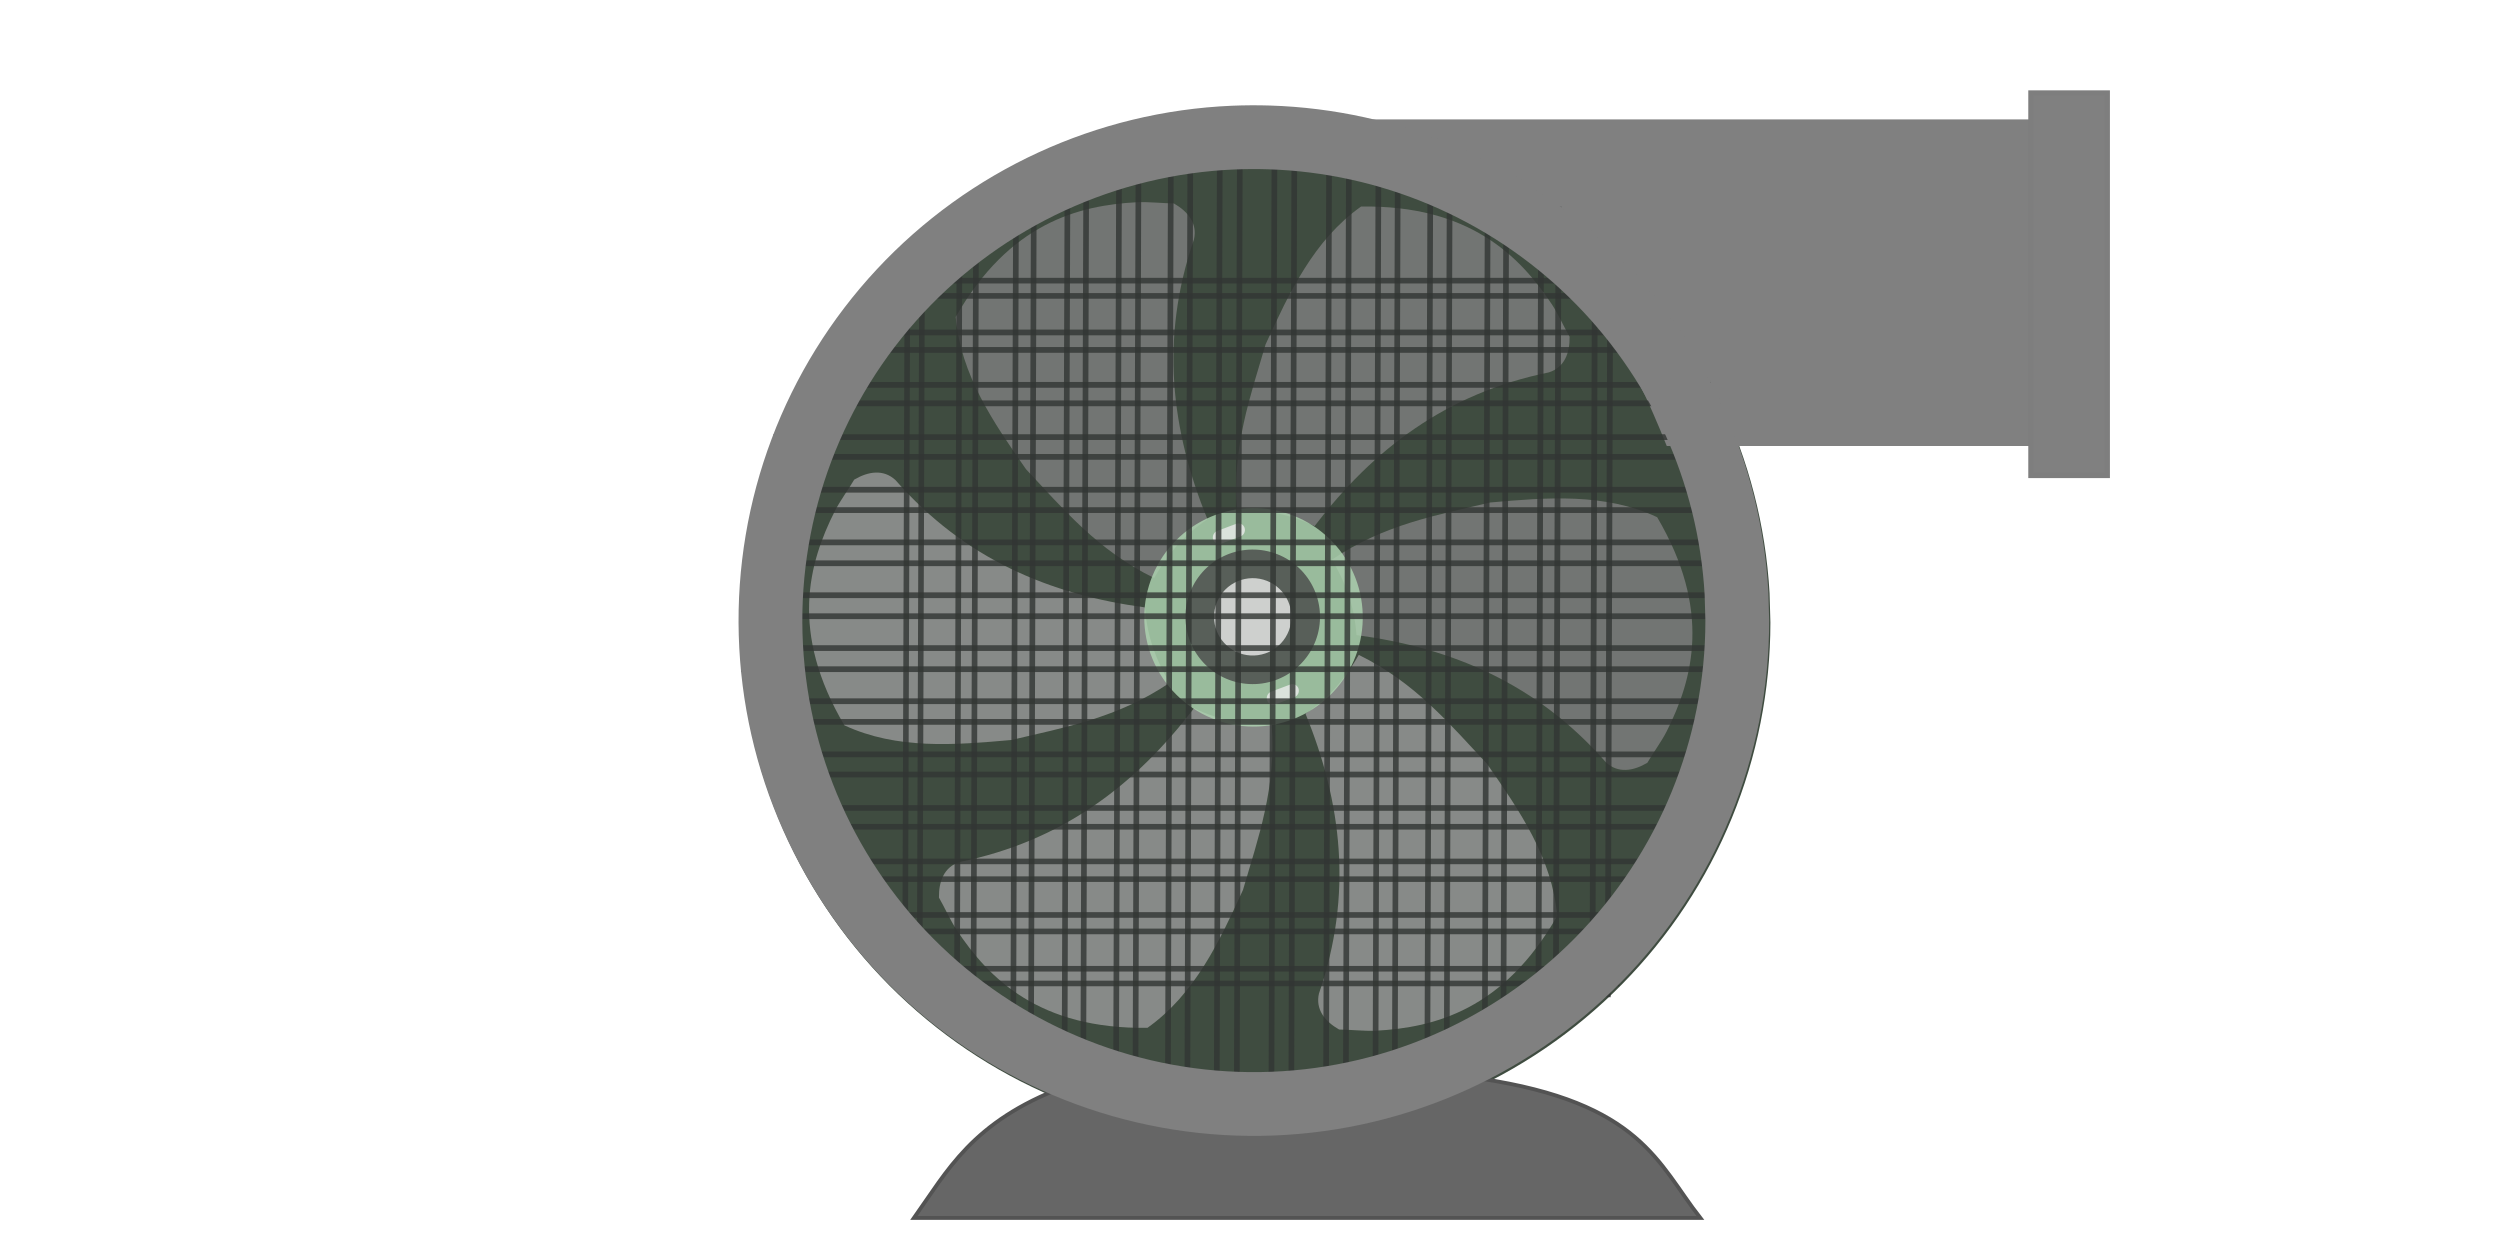<?xml version="1.0" encoding="UTF-8" standalone="no"?>
<svg
   width="120"
   height="60"
   viewBox="0 0 342 245"
   fill="none"
   oncontextmenu="return false"
   version="1.1"
   id="svg1012"
   sodipodi:docname="FanOff.svg"
   inkscape:version="1.1.1 (3bf5ae0d25, 2021-09-20)"
   xmlns:inkscape="http://www.inkscape.org/namespaces/inkscape"
   xmlns:sodipodi="http://sodipodi.sourceforge.net/DTD/sodipodi-0.dtd"
   xmlns:xlink="http://www.w3.org/1999/xlink"
   xmlns="http://www.w3.org/2000/svg"
   xmlns:svg="http://www.w3.org/2000/svg">
  <sodipodi:namedview
     id="namedview1014"
     pagecolor="#505050"
     bordercolor="#eeeeee"
     borderopacity="1"
     inkscape:pageshadow="0"
     inkscape:pageopacity="0"
     inkscape:pagecheckerboard="0"
     showgrid="false"
     inkscape:zoom="5.665"
     inkscape:cx="16.681377"
     inkscape:cy="-16.681377"
     inkscape:window-width="1920"
     inkscape:window-height="1017"
     inkscape:window-x="-8"
     inkscape:window-y="-8"
     inkscape:window-maximized="1"
     inkscape:current-layer="layer4" />

  <g
     id="Q_ON 1">
    <g
       id="layer2">
      <path
         id="path12903"
         d="M273 121.999C273 148.537 262.556 174.009 243.924 192.908C225.293 211.806 199.973 222.612 173.437 222.99C146.902 223.368 121.284 213.286 102.122 194.926C82.961 176.566 71.795 151.401 71.04 124.874C70.284 98.347 80 72.588 98.086 53.167C116.172 33.746 141.174 22.224 167.688 21.091C194.202 19.958 220.097 29.306 239.773 47.113C259.45 64.921 271.327 89.757 272.837 116.252"
         fill="#3F4C40" />
    </g>
    <g
       id="layer4"
       style="fill:#666666">
      <path
         id="rect29661"
         d="M216.206 211.422C202.848 214.848 188.218 216.685 173.355 216.803C160.063 216.898 146.865 215.616 134.517 213.03C116.482 219.861 111.711 229.477 105.134 238.714H259.266C250.936 228.071 247.659 216.131 216.206 211.422V211.422Z"
         fill="url(#paint0_linear_0:1)"
         stroke="#B9E8B4"
         stroke-width="0.756"
         stroke-linecap="square"
         style="fill:#666666;stroke:#535353;stroke-opacity:1" />
    </g>
    <g
       id="layer1">
      <path
         id="rect6772"
         opacity="0.801"
         d="M231.207 179.539C220.724 197.905 207.176 201.424 195.626 202.02C193.517 202.129 190.336 201.785 188.466 201.789C185.652 200.182 183.808 197.841 184.514 194.733C191.233 175.245 188.965 157.296 181.875 139.873C186.909 136.516 189.945 132.54 192.318 128.359C203.396 133.788 210.138 141.913 217.436 149.693C223.823 158.85 230.252 168.22 231.208 179.54L231.207 179.539Z"
         fill="#39AB40"
         style="fill:#999999" />
      <path
         id="path9203"
         opacity="0.801"
         d="M113.325 62.115C123.809 43.749 137.356 40.23 148.907 39.634C151.015 39.525 154.196 39.869 156.066 39.867C158.88 41.474 160.725 43.814 160.018 46.922C153.299 66.41 155.567 84.359 162.657 101.782C157.623 105.139 154.587 109.115 152.214 113.296C141.136 107.868 134.394 99.742 127.096 91.962C120.709 82.805 114.28 73.435 113.325 62.115H113.325Z"
         fill="#39AB40"
         style="fill:#808080" />
      <path
         id="path9205"
         opacity="0.801"
         d="M91.492 142.159C80.762 123.936 84.439 110.43 89.66 100.11C90.613 98.227 92.493 95.637 93.42 94.013C96.212 92.369 99.16 91.931 101.506 94.089C115.08 109.601 131.784 116.552 150.427 119.055C150.839 125.092 152.781 129.702 155.231 133.839C145.016 140.756 134.614 142.57 124.236 145.037C113.117 146.031 101.791 146.954 91.492 142.159L91.492 142.159Z"
         fill="#39AB40"
         style="fill:#999999" />
      <path
         id="path9207"
         opacity="0.801"
         d="M250.8 101.368C261.53 119.591 257.852 133.097 252.631 143.417C251.678 145.301 249.799 147.89 248.872 149.514C246.079 151.158 243.132 151.596 240.785 149.439C227.211 133.926 210.508 126.976 191.864 124.472C191.452 118.435 189.51 113.825 187.06 109.688C197.276 102.772 207.677 100.958 218.055 98.49C229.175 97.497 240.501 96.573 250.8 101.368L250.8 101.368Z"
         fill="#39AB40"
         style="fill:#808080" />
      <path
         id="path9209"
         opacity="0.801"
         d="M192.773 40.478C213.919 40.183 223.83 50.067 230.209 59.715C231.373 61.476 232.691 64.392 233.644 66.001C233.688 69.241 232.609 72.019 229.573 72.988C209.373 77.096 195.062 88.164 183.652 103.12C178.204 100.488 173.237 99.891 168.43 99.971C167.481 87.671 171.057 77.737 174.054 67.499C178.699 57.347 183.506 47.051 192.773 40.479L192.773 40.478Z"
         fill="#39AB40"
         style="fill:#808080" />
      <path
         id="path9211"
         opacity="0.801"
         d="M150.904 201.453C129.758 201.748 119.847 191.864 113.468 182.217C112.304 180.456 110.986 177.54 110.034 175.931C109.989 172.691 111.068 169.913 114.105 168.944C134.305 164.835 148.616 153.767 160.025 138.812C165.473 141.444 170.44 142.04 175.248 141.96C176.196 154.261 172.62 164.195 169.623 174.432C164.978 184.584 160.171 194.881 150.904 201.452L150.904 201.453Z"
         fill="#39AB40"
         style="fill:#999999" />
      <path
         id="path9235"
         opacity="0.801"
         d="M152.746 130.982C150.122 126.004 149.563 120.195 151.189 114.808C152.815 109.422 156.496 104.892 161.436 102.198C166.375 99.504 172.177 98.862 177.586 100.411C182.995 101.96 187.577 105.576 190.341 110.477C193.105 115.378 193.829 121.169 192.357 126.6C190.885 132.03 187.335 136.663 182.474 139.497C177.613 142.33 171.832 143.137 166.381 141.742C160.93 140.348 156.247 136.864 153.345 132.044"
         fill="#B0D6B2" />
      <path
         id="rect9339"
         opacity="0.801"
         d="M175.991 138.047L179.7 136.656C180.377 136.402 180.738 135.642 180.508 134.957C180.278 134.272 179.542 133.923 178.866 134.177L175.157 135.568C174.481 135.821 174.119 136.582 174.349 137.267C174.58 137.952 175.315 138.301 175.991 138.047Z"
         fill="#ECECEC" />
      <path
         id="rect9339-8"
         opacity="0.801"
         d="M165.423 106.539L169.132 105.148C169.808 104.894 170.17 104.133 169.94 103.448C169.709 102.764 168.974 102.414 168.298 102.668L164.589 104.059C163.912 104.313 163.551 105.074 163.781 105.758C164.011 106.443 164.747 106.792 165.423 106.539Z"
         fill="#ECECEC" />
      <path
         id="path11875"
         opacity="0.801"
         d="M159.869 127.05C158.253 123.985 157.909 120.407 158.91 117.089C159.912 113.772 162.178 110.982 165.22 109.323C168.263 107.664 171.835 107.269 175.167 108.223C178.498 109.177 181.319 111.404 183.022 114.422C184.724 117.44 185.17 121.007 184.264 124.351C183.357 127.696 181.17 130.549 178.177 132.294C175.183 134.039 171.623 134.536 168.266 133.677C164.909 132.818 162.025 130.672 160.238 127.704"
         fill="#494949" />
      <path
         id="path11966"
         opacity="0.801"
         d="M164.828 124.436C163.899 122.674 163.701 120.617 164.277 118.71C164.853 116.802 166.156 115.198 167.905 114.244C169.654 113.29 171.708 113.063 173.624 113.612C175.539 114.16 177.161 115.441 178.14 117.176C179.119 118.911 179.375 120.962 178.854 122.885C178.333 124.808 177.075 126.448 175.354 127.452C173.633 128.455 171.586 128.74 169.656 128.247C167.726 127.753 166.068 126.519 165.04 124.812"
         fill="#ECECEC" />
    </g>
    <g
       id="layer7"
       style="fill-opacity:1;fill:#808080;stroke-width:1;stroke-miterlimit:4;stroke-dasharray:none">
      <path
         id="rect15660"
         d="M194.148 23.398H328.12V87.421H252.687C239.014 53.052 219.773 31.103 194.148 23.398Z"
         fill="url(#paint1_linear_0:1)"
         style="fill:#808080;fill-opacity:1;stroke-width:1;stroke-miterlimit:4;stroke-dasharray:none" />
      <path
         id="rect26505"
         d="M339.044 18.207H324.044V93.207H339.044V18.207Z"
         fill="url(#paint2_linear_0:1)"
         stroke="#23EE8A"
         stroke-width="1.134"
         stroke-linecap="square"
         style="fill-opacity:1;fill:#808080;stroke-width:1;stroke-miterlimit:4;stroke-dasharray:none;stroke:#7e7e7e;stroke-opacity:1" />
    </g>
    <g
       id="layer5">
      <path
         id="rect6140"
         opacity="0.801"
         d="M245.385 55.007H99.531V57.997H245.385V55.007Z"
         stroke="#323634"
         stroke-width="1.104"
         stroke-linecap="square" />
      <path
         id="rect6140-0"
         opacity="0.801"
         d="M253.363 65.159H89.078V68.585H253.363V65.159Z"
         stroke="#323634"
         stroke-width="1.127"
         stroke-linecap="square" />
      <path
         id="rect6140-5"
         opacity="0.801"
         d="M260.772 75.432H84.144V79.053H260.772V75.432Z"
         stroke="#323634"
         stroke-width="1.134"
         stroke-linecap="square" />
      <path
         id="rect6140-6"
         opacity="0.801"
         d="M263.237 85.675H78.143V89.551H263.237V85.675Z"
         stroke="#323634"
         stroke-width="1.125"
         stroke-linecap="square" />
      <path
         id="rect6140-8"
         opacity="0.801"
         d="M267.118 95.989H75.323V99.978H267.118V95.989Z"
         stroke="#323634"
         stroke-width="1.128"
         stroke-linecap="square" />
      <path
         id="rect6140-4"
         opacity="0.801"
         d="M268.88 106.307H72.854V110.399H268.88V106.307Z"
         stroke="#323634"
         stroke-width="1.126"
         stroke-linecap="square" />
      <path
         id="rect6140-2"
         opacity="0.801"
         d="M269.762 116.667H72.325V120.78H269.762V116.667Z"
         stroke="#323634"
         stroke-width="1.127"
         stroke-linecap="square" />
      <path
         id="rect6140-9"
         opacity="0.801"
         d="M268.879 127.025H71.794V131.163H268.879V127.025Z"
         stroke="#323634"
         stroke-width="1.123"
         stroke-linecap="square" />
      <path
         id="rect6140-0-6"
         opacity="0.801"
         d="M267.822 137.44H73.912V141.489H267.822V137.44Z"
         stroke="#323634"
         stroke-width="1.126"
         stroke-linecap="square" />
      <path
         id="rect6140-5-1"
         opacity="0.801"
         d="M265.706 147.861H76.381V151.808H265.706V147.861Z"
         stroke="#323634"
         stroke-width="1.127"
         stroke-linecap="square" />
      <path
         id="rect6140-6-5"
         opacity="0.801"
         d="M262.239 158.364H82.677V162.046H262.239V158.364Z"
         stroke="#323634"
         stroke-width="1.106"
         stroke-linecap="square" />
      <path
         id="rect6140-8-7"
         opacity="0.801"
         d="M257.19 168.838H87.726V172.312H257.19V168.838Z"
         stroke="#323634"
         stroke-width="1.092"
         stroke-linecap="square" />
      <path
         id="rect6140-4-1"
         opacity="0.801"
         d="M251.099 179.333H93.817V182.558H251.099V179.333Z"
         stroke="#323634"
         stroke-width="1.109"
         stroke-linecap="square" />
      <path
         id="rect6140-2-3"
         opacity="0.801"
         d="M242.845 189.873H102.071V192.759H242.845V189.873Z"
         stroke="#323634"
         stroke-width="1.099"
         stroke-linecap="square" />
      <path
         id="rect6383"
         opacity="0.801"
         d="M103.849 53.871L103.391 193.495L106.253 193.504L106.712 53.88L103.849 53.871Z"
         stroke="#323634"
         stroke-width="1.098"
         stroke-linecap="square" />
      <path
         id="rect6385"
         opacity="0.801"
         d="M114.062 44.74L113.543 202.692L116.781 202.703L117.3 44.751L114.062 44.74Z"
         stroke="#323634"
         stroke-width="1.112"
         stroke-linecap="square" />
      <path
         id="rect6387"
         opacity="0.801"
         d="M125.138 38.686L124.579 208.761L128.066 208.773L128.624 38.698L125.138 38.686Z"
         stroke="#323634"
         stroke-width="1.112"
         stroke-linecap="square" />
      <path
         id="rect6389"
         opacity="0.801"
         d="M135.228 34.224L134.641 213.289L138.312 213.301L138.9 34.236L135.228 34.224Z"
         stroke="#323634"
         stroke-width="1.112"
         stroke-linecap="square" />
      <path
         id="rect6391"
         opacity="0.801"
         d="M145.34 30.972L144.731 216.608L148.536 216.62L149.146 30.985L145.34 30.972Z"
         stroke="#323634"
         stroke-width="1.112"
         stroke-linecap="square" />
      <path
         id="rect6393"
         opacity="0.801"
         d="M155.505 25.117L154.894 217.809L158.708 217.822L159.319 25.13L155.505 25.117Z"
         stroke="#323634"
         stroke-width="1.112"
         stroke-linecap="square" />
      <path
         id="rect6395"
         opacity="0.801"
         d="M165.093 25.932L164.464 219.697L168.392 219.711L169.021 25.945L165.093 25.932Z"
         stroke="#323634"
         stroke-width="1.112"
         stroke-linecap="square" />
      <path
         id="rect6397"
         opacity="0.801"
         d="M175.806 26.354L175.181 218.999L179.08 219.012L179.704 26.367L175.806 26.354Z"
         stroke="#323634"
         stroke-width="1.112"
         stroke-linecap="square" />
      <path
         id="rect6399"
         opacity="0.801"
         d="M186.514 28.264L185.893 217.507L189.772 217.519L190.394 28.276L186.514 28.264Z"
         stroke="#323634"
         stroke-width="1.112"
         stroke-linecap="square" />
      <path
         id="rect6401"
         opacity="0.801"
         d="M196.188 27.673L195.581 215.31L199.37 215.323L199.977 27.686L196.188 27.673Z"
         stroke="#323634"
         stroke-width="1.112"
         stroke-linecap="square" />
      <path
         id="rect6403"
         opacity="0.801"
         d="M206.354 31.516L205.746 212.788L209.541 212.8L210.149 31.529L206.354 31.516Z"
         stroke="#323634"
         stroke-width="1.112"
         stroke-linecap="square" />
      <path
         id="rect6405"
         opacity="0.801"
         d="M217.598 35.466L217.015 207.896L220.651 207.908L221.233 35.478L217.598 35.466Z"
         stroke="#323634"
         stroke-width="1.115"
         stroke-linecap="square" />
      <path
         id="rect6407"
         opacity="0.801"
         d="M228.063 41.063L227.517 202.618L230.926 202.629L231.472 41.074L228.063 41.063Z"
         stroke="#323634"
         stroke-width="1.134"
         stroke-linecap="square" />
      <path
         id="rect6409"
         opacity="0.801"
         d="M238.598 50.621L238.115 194.879L241.131 194.889L241.614 50.631L238.598 50.621Z"
         stroke="#323634"
         stroke-width="1.134"
         stroke-linecap="square" />
    </g>
    <g
       id="layer3">
      <path
         id="path13010"
         d="M174.928 20.684C172.433 20.605 169.937 20.619 167.444 20.725C140.929 21.858 115.926 33.381 97.841 52.802C79.755 72.223 70.039 97.983 70.795 124.51C71.551 151.038 82.716 176.202 101.878 194.562C121.04 212.923 146.658 223.003 173.194 222.625C199.729 222.248 225.049 211.441 243.68 192.543C262.311 173.645 272.756 148.173 272.756 121.635L272.592 115.887C271.155 90.684 260.333 66.932 242.256 49.311C224.18 31.69 200.16 21.477 174.928 20.684V20.684ZM174.535 33.178C196.644 33.873 217.692 42.822 233.531 58.262C249.371 73.702 258.854 94.514 260.113 116.598L260.256 121.635C260.256 144.889 251.104 167.208 234.779 183.768C218.454 200.327 196.267 209.796 173.016 210.127C149.764 210.458 127.316 201.625 110.526 185.536C93.736 169.448 83.953 147.397 83.291 124.153C82.629 100.908 91.142 78.337 106.99 61.32C122.837 44.303 144.746 34.206 167.979 33.213C170.163 33.121 172.35 33.109 174.535 33.178H174.535Z"
         fill="#46E453"
         style="fill:#808080" />
    </g>
  </g>
  <defs
     id="defs1010">
    <linearGradient
       inkscape:collect="always"
       id="linearGradient940">
      <stop
         style="stop-color:#000000;stop-opacity:1;"
         offset="0"
         id="stop936" />
      <stop
         style="stop-color:#000000;stop-opacity:0;"
         offset="1"
         id="stop938" />
    </linearGradient>
    <linearGradient
       id="paint0_linear_0:1"
       x1="115.438"
       y1="229.414"
       x2="252.851"
       y2="228.74"
       gradientUnits="userSpaceOnUse">
      <stop
         stop-color="#00B30A"
         id="stop975" />
      <stop
         offset="0.477"
         stop-color="#B9D7BC"
         stop-opacity="0.992"
         id="stop977" />
      <stop
         offset="1"
         stop-color="#79E07F"
         stop-opacity="0.988"
         id="stop979" />
    </linearGradient>
    <linearGradient
       id="paint1_linear_0:1"
       x1="276.345"
       y1="87"
       x2="276.345"
       y2="25"
       gradientUnits="userSpaceOnUse">
      <stop
         stop-color="#17A81F"
         id="stop982" />
      <stop
         offset="0.477"
         stop-color="#E9E9E9"
         stop-opacity="0.992"
         id="stop984" />
      <stop
         offset="1"
         stop-color="#1FF42B"
         stop-opacity="0.988"
         id="stop986" />
    </linearGradient>
    <linearGradient
       id="paint2_linear_0:1"
       x1="331.044"
       y1="20.707"
       x2="331.544"
       y2="91.207"
       gradientUnits="userSpaceOnUse"
       xlink:href="#linearGradient940">
      <stop
         stop-color="#4DFB57"
         id="stop989" />
      <stop
         offset="0.308"
         stop-color="white"
         id="stop991" />
      <stop
         offset="1"
         stop-color="#13C21C"
         id="stop993" />
    </linearGradient>
    <linearGradient
       id="paint3_linear_0:1"
       x1="62.435"
       y1="154.522"
       x2="62.435"
       y2="216.522"
       gradientUnits="userSpaceOnUse">
      <stop
         stop-color="#49E557"
         id="stop996" />
      <stop
         offset="0.477"
         stop-color="#D8E3D9"
         stop-opacity="0.992"
         id="stop998" />
      <stop
         offset="1"
         stop-color="#18AC20"
         stop-opacity="0.988"
         id="stop1000" />
    </linearGradient>
    <linearGradient
       id="paint4_linear_0:1"
       x1="9.694"
       y1="152.016"
       x2="10.194"
       y2="222.516"
       gradientUnits="userSpaceOnUse">
      <stop
         stop-color="#4DFB57"
         id="stop1003" />
      <stop
         offset="0.308"
         stop-color="white"
         id="stop1005" />
      <stop
         offset="1"
         stop-color="#13C21C"
         id="stop1007" />
    </linearGradient>
  </defs>
</svg>
